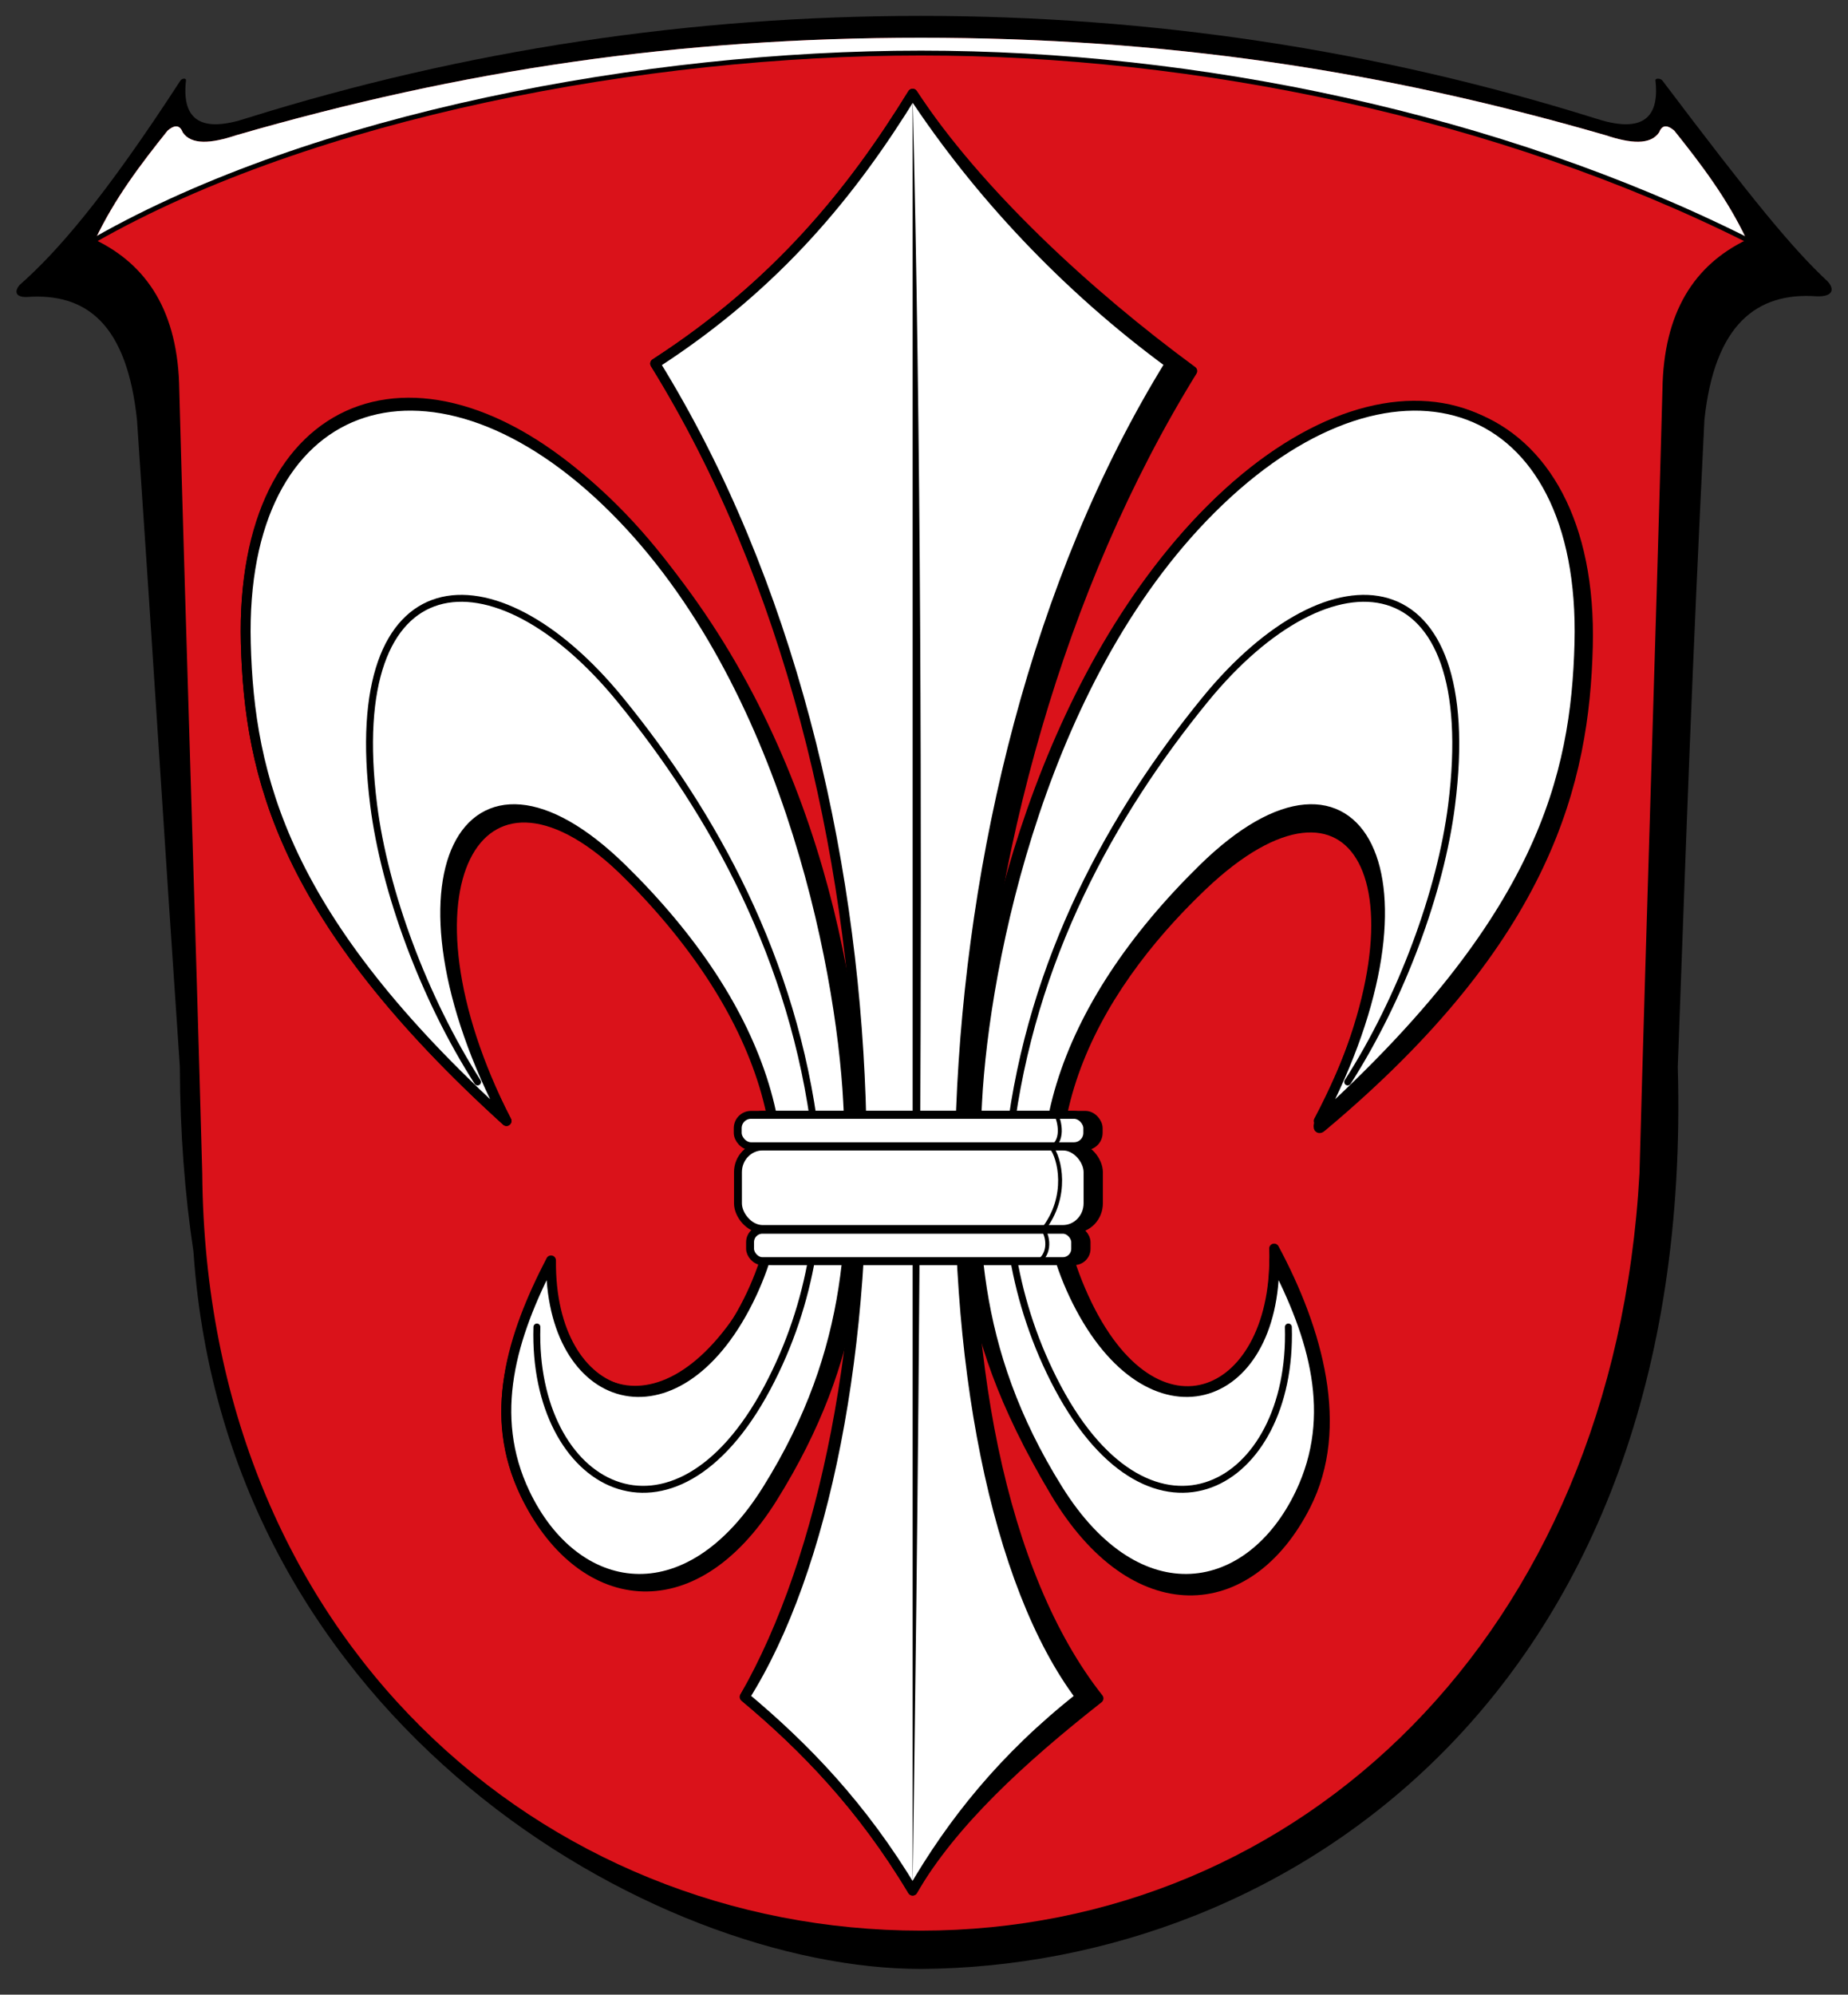 <svg viewBox="0 0 7480 8071" xmlns="http://www.w3.org/2000/svg" xmlns:xlink="http://www.w3.org/1999/xlink"><rect x="0" y="0" width="7480" height="8071" fill="#333333" stroke="none"/><path d="M3727 7967c1483-8.8 3136-1117 3064-3650 38.1-1039 56.6-1579 107.8-2618 40.8-385.2 211-518 455.5-500 65.7 2 71.9-29.2 43.2-60.4-144.5-134.5-308.5-335.8-669.1-813.1-8.3-9.8-29-9.1-27.8-.4 19 166.9-68 212.2-246.9 152.8-883.4-276.4-1797-413.6-2727-413.6-929.5 0-1844 137.2-2727 413.6-178.8 59.4-265.8 14.1-246.9-152.8 1.2-8.8-13.9-9.5-22.2.4-310 477.3-499.1 693.3-651.4 827.8-18.7 21.2-21.5 49.5 28.3 48.5 244.5-18.1 406.2 111.9 447 497.2C625.3 2738 657.2 3278 728 4317c.8 265.8 20 515.2 55.2 748.9 130.1 1915 1870 2901 2943 2901z"/><path d="M3727 7812c1529 0 2806-1190 2909-3064 28.5-1056 64.5-2113 92.9-3169 4.1-317.8 130.6-507.2 340.8-608.8-78.5-166.3-184.2-305.4-293-441.4-21.4-18.5-47.4-30.1-61.4 6.9-35.2 52-115.4 45.2-216 11.7-917.6-265.5-1791-394.5-2772-394.5-981.8 0-1855 129-2772 394.5-100.6 33.5-180.8 40.3-216-11.7-14-37-40-25.4-61.4-6.9-108.8 136-214.6 275.1-293 441.4 210.3 101.6 336.8 291 340.8 608.8 28.5 1056 64.4 2113 92.9 3169 15.5 1891 1380 3064 2909 3064z" fill="#da121a"/><path d="M7070 970.1c-78.5-166.3-184.2-305.4-293-441.4-21.4-18.5-47.4-30.1-61.4 6.9-35.2 52-115.4 45.2-216 11.7-917.6-265.5-1791-394.5-2772-394.5-981.8 0-1855 129-2772 394.5-100.6 33.5-180.8 40.3-216-11.7-14-37-40-25.4-61.4-6.9-108.8 136-214.6 275.1-293 441.4 883.2-502.4 2228-755.4 3343-755.4s2339 253.1 3343 755.4z" fill="#fff"/><path d="M384.5 970.1c883.2-502.4 2228-755.4 3343-755.4s2339 253.1 3343 755.4" fill="none" stroke="#000" stroke-linecap="round" stroke-linejoin="round" stroke-width="19.7"/><path d="M5351 4559c915.2-765.9 1062-1400 1076-1942 25.9-1003-768.8-1279-1490-590.2-719.6 687.2-973 1849-1002 2411-26.2 498.3-90.9 883.7 335.7 1600 317.9 534.1 783.6 509.1 1015 52.2 158.9-313.8 49.1-707.1-128.5-1038 22 602.8-480.6 834.1-771 197-290.3-636.9 24.1-1231 480.4-1665 618.3-588.1 956.8-2.8 475.9 953.7-9.6 20-7.1 36.2 8.5 21.3" stroke="#000" stroke-linejoin="round" stroke-width="40"/><use transform="matrix(-1 0 0 1 7388 0)" xlink:href="#a"/><g stroke="#000" stroke-linejoin="round" stroke-width="40"><path d="M2050 4536c-902.1-818.1-1041-1392-1055-1934-25.9-1003 713.8-1282 1435-593.4 768 741.6 1013 1781 1045 2505 22 498.5 9.6 974-348.3 1547-326.3 522.7-784.3 437.9-1002-17.4-151.7-317.4-54.3-623 105.1-930-27.4 514.5 443.8 779.4 816.8 133.3 274.3-475.1 77-1157-528.1-1731-589-558.2-943.4 88.1-468.5 1020z"/><path d="M3694 7650c-203.4-340-436.2-580.2-679.7-783.8 646.5-1128 726.3-3633-362.4-5395 493.8-319.3 797.5-695 1042-1092 262.3 398 708.1 811.1 1132 1122-1089 1762-1166 4376-379.6 5371-312.3 245.4-593.4 504-752.3 777.8z"/><path d="M3694 7650c-203.4-340-436.2-580.2-679.7-783.8 646.5-1025 726.3-3633-362.4-5395 493.8-319.3 797.5-695 1042-1092 262.3 398 618.3 781.2 1042 1092-1089 1762-1046 4488-362.4 5395-312.3 245.4-520.9 510-679.7 783.8z" fill="#fff"/></g><path d="M3694 390.5c67.9 2732 12.8 6307 0 7245z"/><g id="a" stroke="#000"><path d="M2050 4536c-902.1-818.1-1041-1392-1055-1934-25.9-1003 735.5-1264 1457-575.1 719.6 687.2 951.6 1870 981.1 2432 26.2 498.3 30.8 995.1-327.2 1568-326.3 522.7-780.1 435.7-980.7 15.9-151.7-317.4-54.3-635.8 105.1-942.8-6.1 591.4 504.5 752.2 798.6 163.6 278.3-556.8 61-1188-510-1748-634-621.8-983.4 43.2-468.5 1020z" fill="#fff" stroke-linejoin="round" stroke-width="40"/><path d="M1933 4378c-217.2-339.6-376.4-770.9-420.5-1120-126.7-1001 486.2-1053 997.4-427.4 377.5 462.2 703.8 1051 790.9 1764 36.8 301.3-10.3 674.2-195 1021-382.8 717.9-952.1 403.8-932.6-246.1" fill="none" stroke-linecap="round" stroke-width="28"/></g><use x="46" xlink:href="#b"/><g fill="#fff"><g id="b" stroke="#000" stroke-width="32"><rect height="334" rx="100" ry="104" width="1415" x="2987" y="4639"/><rect height="127" rx="54" width="1415" x="2986" y="4511"/><rect height="127" rx="50" width="1316" x="3036" y="4976"/></g></g><path d="M4198 5108c60.1-34.9 41.2-112.7 23.9-132.5 106-134.9 67.2-293 32.8-333.6 57.5-26.4 30.4-125.8 14.6-138.7" fill="none" stroke="#000" stroke-width="16"/></svg>
